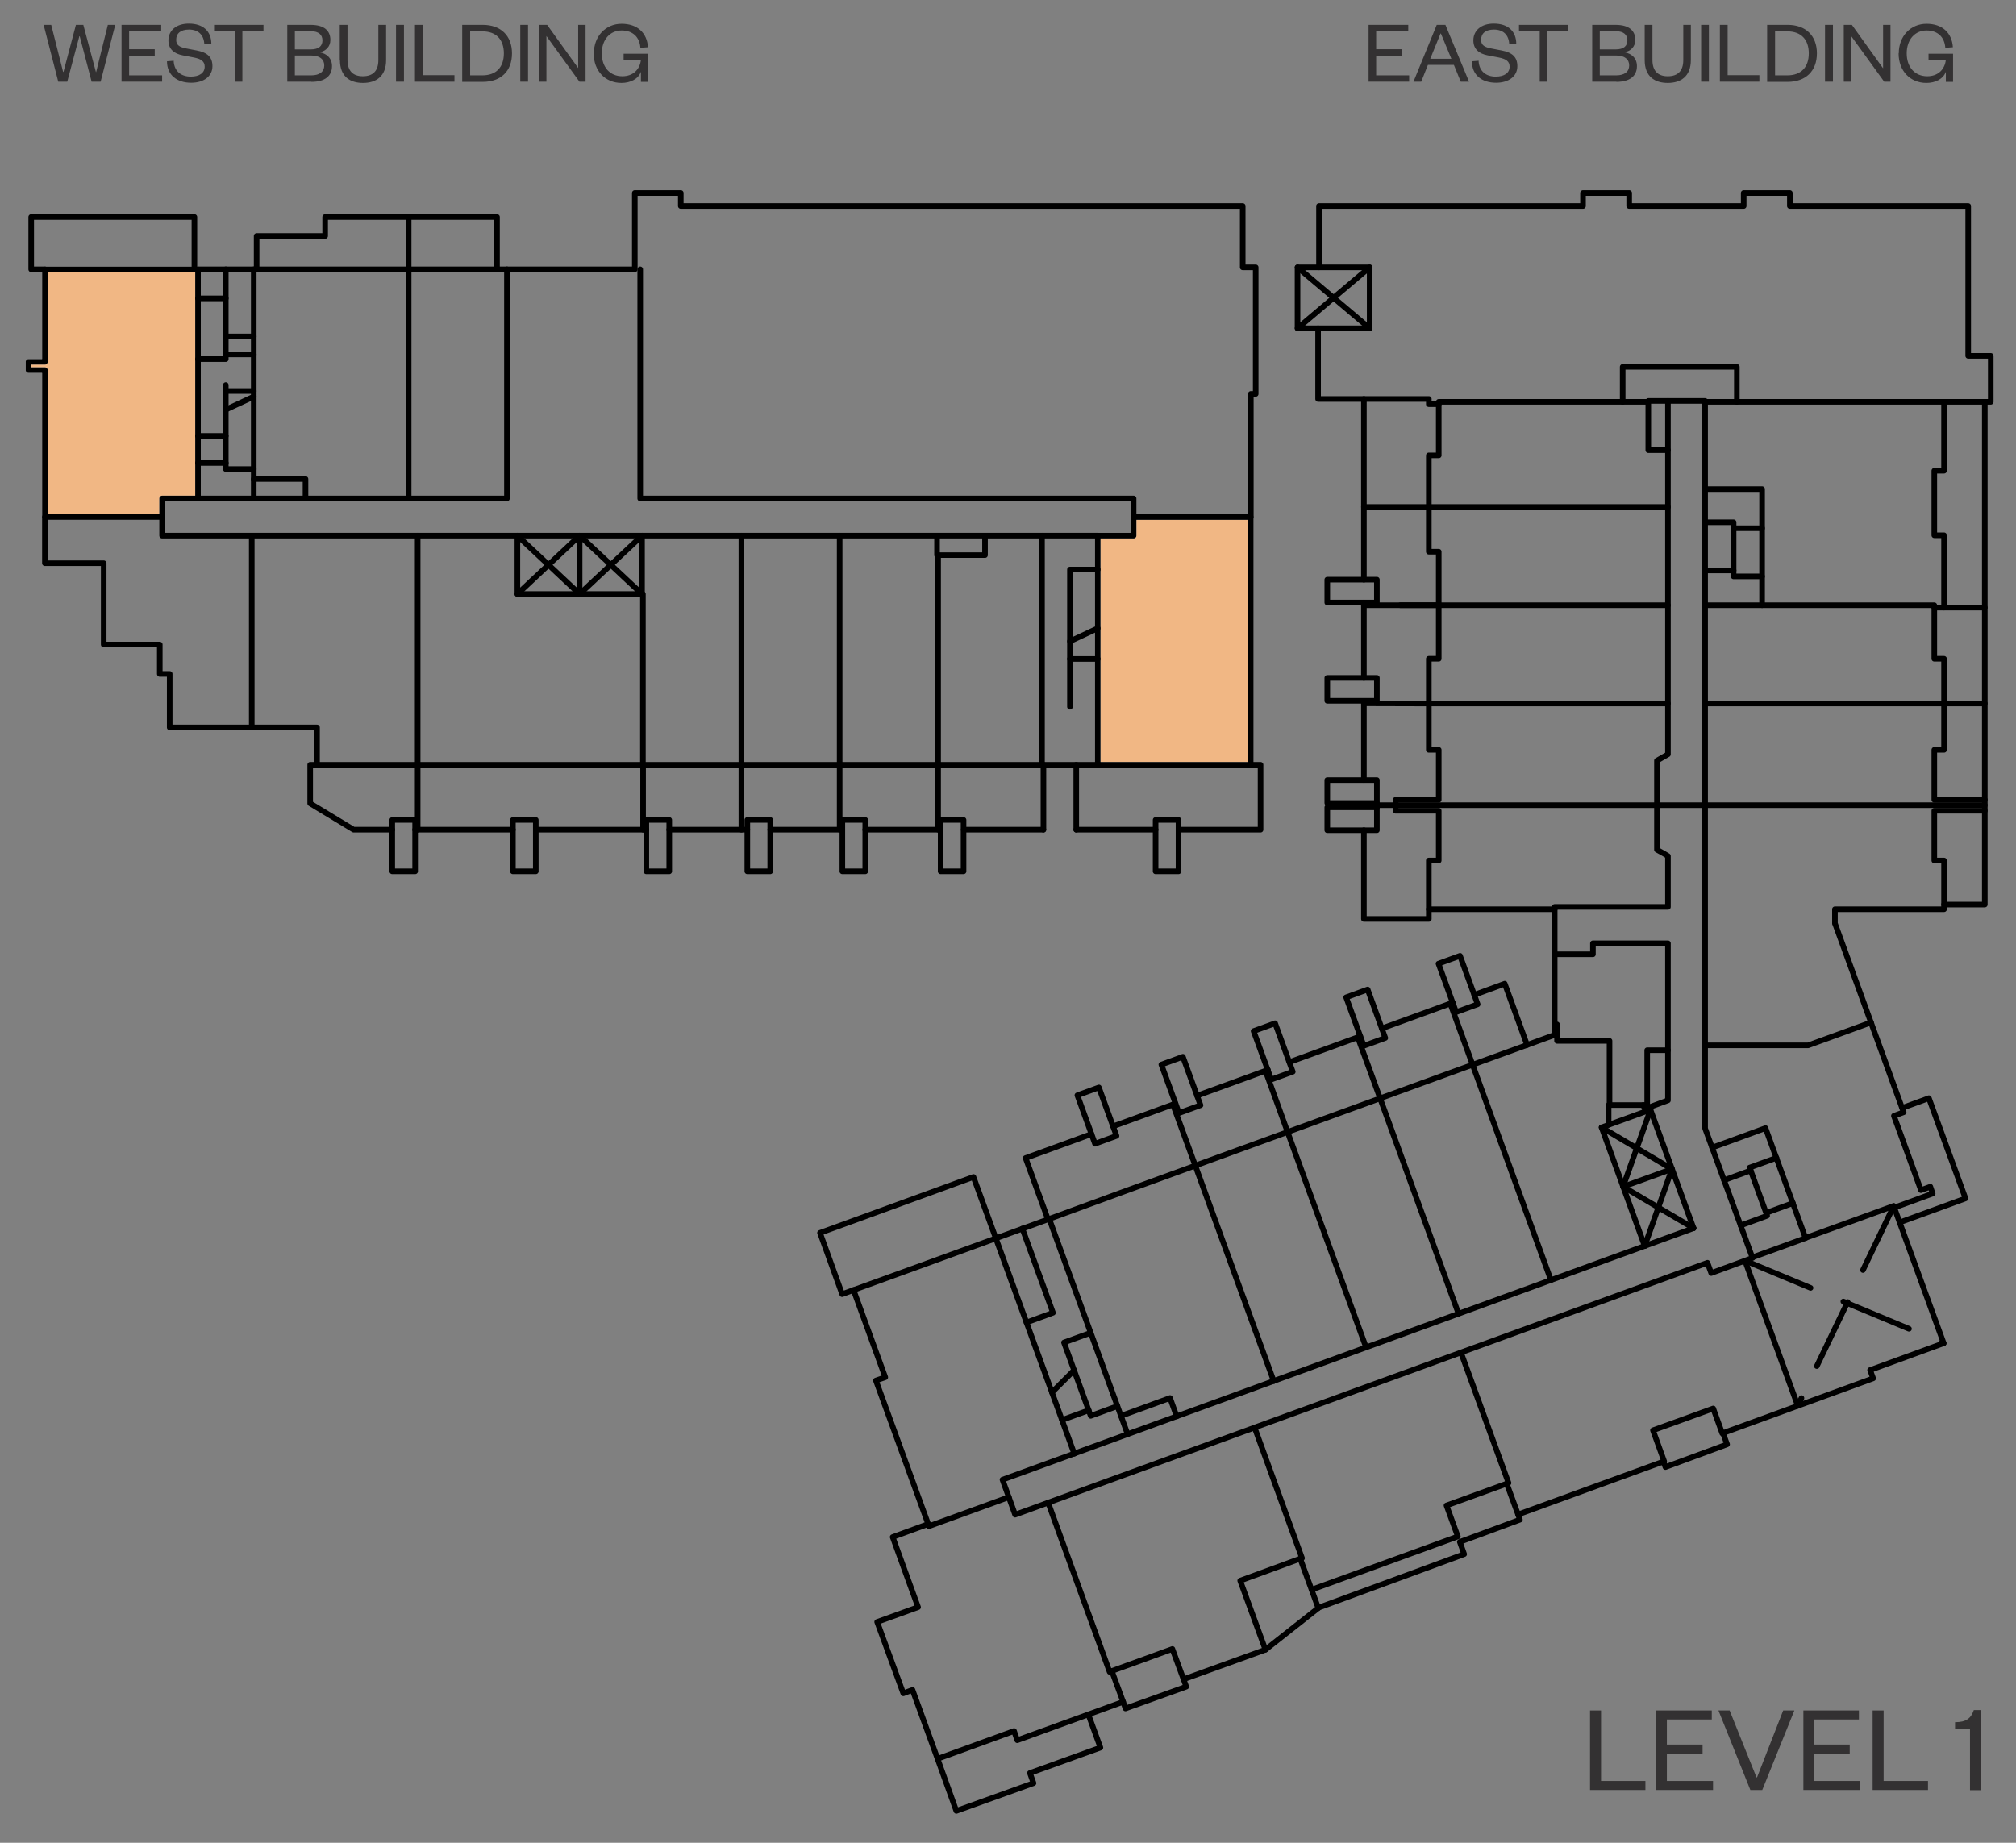<?xml version="1.0" encoding="UTF-8"?><svg id="Layer_1" xmlns="http://www.w3.org/2000/svg" xmlns:xlink="http://www.w3.org/1999/xlink" viewBox="0 0 111.79 102.21"><rect x="0" y="0" width="111.79" height="102.21" fill="#808080" stroke="none"/><defs><style>.cls-1{stroke:#ebebec;}.cls-1,.cls-2,.cls-3{stroke-width:.31px;}.cls-1,.cls-2,.cls-3,.cls-4,.cls-5{fill:none;}.cls-1,.cls-2,.cls-3,.cls-5{stroke-linecap:round;stroke-linejoin:round;}.cls-6{clip-path:url(#clippath-44);}.cls-2,.cls-3,.cls-5{stroke:#000;}.cls-7{fill:#f1b784;fill-rule:evenodd;}.cls-3{stroke-dasharray:0 0 3.94 1.97;}.cls-8{clip-path:url(#clippath);}.cls-9{clip-path:url(#clippath-3);}.cls-10{fill:#333132;}.cls-5{stroke-width:.47px;}</style><clipPath id="clippath"><rect class="cls-4" x="-483.64" y="-648.42" width="612" height="792"/></clipPath><clipPath id="clippath-3"><rect class="cls-4" x="-12.48" y="1.1" width="133.2" height="105"/></clipPath><clipPath id="clippath-44"><rect class="cls-4" x="-483.64" y="-538.2" width="612" height="571.56"/></clipPath></defs><g class="cls-8"><polygon class="cls-7" points="2.49 14.94 6.99 14.94 10.98 14.94 10.98 27.65 8.99 27.65 8.99 28.68 2.49 28.68 2.49 20.53 1.58 20.53 1.58 20.07 2.49 20.07 2.49 14.94"/><polygon class="cls-1" points="2.49 14.94 6.99 14.94 10.98 14.94 10.98 27.65 8.99 27.65 8.99 28.68 2.49 28.68 2.49 20.53 1.58 20.53 1.58 20.07 2.49 20.07 2.49 14.94"/><polygon class="cls-7" points="69.36 31.92 69.36 28.68 62.86 28.68 62.86 29.71 60.87 29.71 60.87 42.42 64.85 42.42 69.36 42.42 69.36 37.28 69.36 31.92"/><polygon class="cls-1" points="69.36 31.92 69.36 28.68 62.86 28.68 62.86 29.71 60.87 29.71 60.87 42.42 64.85 42.42 69.36 42.42 69.36 37.28 69.36 31.92"/><line class="cls-2" x1="32.14" y1="32.95" x2="32.14" y2="29.71"/><polyline class="cls-2" points="35.6 32.95 32.14 29.71 28.69 32.95"/><polyline class="cls-2" points="35.6 29.71 32.14 32.95 28.69 29.71"/><line class="cls-2" x1="90" y1="65.82" x2="92.71" y2="64.84"/><polyline class="cls-2" points="91.2 69.11 92.71 64.84 88.81 62.53"/><polyline class="cls-2" points="93.91 68.12 90 65.82 91.52 61.55"/><line class="cls-3" x1="96.76" y1="69.92" x2="107.78" y2="74.5"/><line class="cls-3" x1="105.01" y1="66.89" x2="99.69" y2="77.97"/><line class="cls-2" x1="75.95" y1="14.83" x2="71.95" y2="18.21"/><line class="cls-2" x1="75.95" y1="18.21" x2="71.95" y2="14.83"/><line class="cls-2" x1="52.02" y1="42.42" x2="52.02" y2="46.02"/><line class="cls-2" x1="41.11" y1="42.42" x2="41.11" y2="46.02"/><line class="cls-2" x1="12.52" y1="25.68" x2="10.98" y2="25.68"/><line class="cls-2" x1="12.52" y1="22.72" x2="14.07" y2="22"/><line class="cls-2" x1="70.17" y1="59.39" x2="71.4" y2="62.79"/><line class="cls-2" x1="80.42" y1="55.66" x2="81.66" y2="59.06"/><line class="cls-2" x1="77.65" y1="33.57" x2="79.78" y2="33.57"/><polyline class="cls-2" points="105.48 61.45 106.96 60.91 108.99 66.47 105.34 67.8"/><line class="cls-2" x1="94.55" y1="44.66" x2="91.88" y2="44.66"/><line class="cls-2" x1="97.08" y1="64.92" x2="95.6" y2="65.46"/><polyline class="cls-2" points="98.51 64.22 97.02 64.76 97.99 67.43 96.52 67.97"/><line class="cls-2" x1="97.94" y1="67.27" x2="99.42" y2="66.73"/><polyline class="cls-2" points="60.35 73.97 59 74.46 60.48 78.53 61.96 77.99"/><line class="cls-2" x1="58.89" y1="78.76" x2="60.37" y2="78.22"/><line class="cls-2" x1="59.56" y1="76" x2="58.33" y2="77.23"/><polyline class="cls-2" points="97.71 31.97 96.13 31.97 96.13 28.97 94.55 28.97"/><line class="cls-2" x1="97.71" y1="29.3" x2="96.13" y2="29.3"/><line class="cls-2" x1="94.55" y1="31.64" x2="96.13" y2="31.64"/><polyline class="cls-2" points="47.33 71.55 46.7 71.78 45.47 68.38 53.98 65.28 55.22 68.68"/><polyline class="cls-2" points="58.11 67.63 56.87 64.23 60.52 62.9"/><line class="cls-2" x1="61.72" y1="62.47" x2="65.18" y2="61.21"/><rect class="cls-2" x="60.19" y="60.44" width="1.27" height="2.86" transform="translate(-17.49 24.54) rotate(-20)"/><rect class="cls-2" x="64.85" y="58.74" width="1.27" height="2.86" transform="translate(-16.63 26.03) rotate(-20)"/><rect class="cls-2" x="69.97" y="56.88" width="1.27" height="2.86" transform="translate(-15.69 27.67) rotate(-20)"/><rect class="cls-2" x="75.1" y="55.01" width="1.27" height="2.86" transform="translate(-14.74 29.31) rotate(-20)"/><rect class="cls-2" x="80.22" y="53.14" width="1.27" height="2.86" transform="translate(-13.79 30.95) rotate(-20)"/><line class="cls-2" x1="66.38" y1="60.77" x2="70.31" y2="59.34"/><line class="cls-2" x1="71.5" y1="58.91" x2="75.43" y2="57.48"/><line class="cls-2" x1="76.63" y1="57.04" x2="80.56" y2="55.61"/><polyline class="cls-2" points="81.75 55.18 83.44 54.56 84.68 57.96"/><line class="cls-2" x1="75.29" y1="57.53" x2="76.53" y2="60.92"/><line class="cls-2" x1="65.04" y1="61.26" x2="66.28" y2="64.65"/><rect class="cls-2" x="73.6" y="44.78" width="2.75" height="1.27"/><rect class="cls-2" x="73.6" y="43.27" width="2.75" height="1.27"/><line class="cls-2" x1="76.35" y1="44.55" x2="76.35" y2="44.78"/><line class="cls-2" x1="77.39" y1="44.66" x2="76.35" y2="44.66"/><polyline class="cls-2" points="75.63 46.05 75.63 50.97 79.23 50.97 79.23 50.43"/><rect class="cls-2" x="73.6" y="37.6" width="2.75" height="1.27"/><rect class="cls-2" x="73.6" y="32.15" width="2.75" height="1.27"/><line class="cls-2" x1="75.63" y1="22.13" x2="75.63" y2="32.15"/><line class="cls-2" x1="75.63" y1="33.42" x2="75.63" y2="37.6"/><line class="cls-2" x1="75.63" y1="38.88" x2="75.63" y2="43.27"/><line class="cls-2" x1="79.23" y1="39.02" x2="75.63" y2="39.01"/><line class="cls-2" x1="79.78" y1="33.57" x2="75.63" y2="33.57"/><line class="cls-2" x1="79.23" y1="28.12" x2="75.63" y2="28.12"/><line class="cls-2" x1="110.06" y1="22.29" x2="110.06" y2="44.36"/><line class="cls-2" x1="107.8" y1="39.02" x2="110.06" y2="39.02"/><line class="cls-2" x1="107.8" y1="33.7" x2="110.06" y2="33.7"/><polyline class="cls-2" points="110.06 44.97 110.06 50.17 107.8 50.17"/><rect class="cls-2" x="64.08" y="45.48" width="1.27" height="2.85"/><rect class="cls-2" x="52.16" y="45.48" width="1.27" height="2.85"/><rect class="cls-2" x="46.71" y="45.48" width="1.27" height="2.85"/><rect class="cls-2" x="41.44" y="45.48" width="1.27" height="2.85"/><rect class="cls-2" x="35.84" y="45.48" width="1.27" height="2.85"/><rect class="cls-2" x="28.44" y="45.48" width="1.27" height="2.85"/><rect class="cls-2" x="21.75" y="45.48" width="1.27" height="2.85"/><polyline class="cls-2" points="69.36 42.42 69.9 42.42 69.9 46.02 65.35 46.02"/><line class="cls-2" x1="64.08" y1="46.02" x2="59.68" y2="46.02"/><line class="cls-2" x1="57.86" y1="46.02" x2="53.44" y2="46.02"/><line class="cls-2" x1="52.16" y1="46.02" x2="47.98" y2="46.02"/><line class="cls-2" x1="46.71" y1="46.02" x2="42.71" y2="46.02"/><line class="cls-2" x1="41.44" y1="46.02" x2="37.11" y2="46.02"/><line class="cls-2" x1="35.84" y1="46.02" x2="29.71" y2="46.02"/><line class="cls-2" x1="28.44" y1="46.02" x2="23.02" y2="46.02"/><polyline class="cls-2" points="21.75 46.02 19.61 46.02 17.2 44.56 17.2 42.42 17.58 42.42"/><line class="cls-2" x1="46.56" y1="42.42" x2="46.56" y2="46.02"/><line class="cls-2" x1="35.66" y1="42.42" x2="35.66" y2="46.02"/><line class="cls-2" x1="23.16" y1="42.42" x2="23.16" y2="46.02"/><line class="cls-2" x1="59.68" y1="42.42" x2="59.68" y2="46.02"/><line class="cls-2" x1="57.86" y1="42.42" x2="57.86" y2="46.02"/><polyline class="cls-2" points="2.49 14.94 1.73 14.94 1.73 12.04 10.78 12.04 10.78 14.94"/><polyline class="cls-2" points="27.56 14.94 27.56 12.04 18.03 12.04 18.03 13.09 14.23 13.09 14.23 14.94"/><line class="cls-2" x1="22.66" y1="14.94" x2="22.66" y2="12.04"/><line class="cls-2" x1="12.52" y1="24.18" x2="10.98" y2="24.18"/><line class="cls-2" x1="12.52" y1="16.55" x2="10.98" y2="16.55"/><line class="cls-2" x1="12.52" y1="18.66" x2="14.07" y2="18.66"/><line class="cls-2" x1="12.52" y1="19.66" x2="14.07" y2="19.66"/><line class="cls-2" x1="12.52" y1="21.69" x2="14.07" y2="21.69"/><line class="cls-2" x1="59.33" y1="35.57" x2="60.87" y2="34.85"/><line class="cls-2" x1="59.33" y1="36.55" x2="60.87" y2="36.55"/><polyline class="cls-2" points="65.63 93.14 65.78 93.55 62.41 94.76 62.28 94.39"/><polyline class="cls-2" points="51.99 97.55 53.03 100.44 57.31 98.9 57.11 98.34 61.02 96.93 60.35 95.09"/><polyline class="cls-2" points="70.17 91.5 73.14 89.16 81.19 86.2 80.95 85.52 84.28 84.29 84.18 84"/><polyline class="cls-2" points="95.54 79.48 95.77 80.11 92.35 81.37 92.24 81.07"/><line class="cls-2" x1="73.1" y1="89.19" x2="72.73" y2="88.17"/><polygon class="cls-2" points="1.58 20.53 1.58 20.07 2.49 20.07 2.49 14.94 6.99 14.94 14.58 14.94 18.39 14.94 25.11 14.94 31.05 14.94 35.2 14.94 35.2 10.71 37.75 10.71 37.75 11.43 68.91 11.43 68.91 14.83 69.63 14.83 69.63 21.85 69.36 21.85 69.36 31.92 69.36 37.28 69.36 42.42 64.85 42.42 56.95 42.42 49.06 42.42 44.11 42.42 38.17 42.42 31.65 42.42 27.22 42.42 20.68 42.42 17.58 42.42 17.58 40.35 14.09 40.35 9.41 40.35 9.41 37.38 8.86 37.38 8.86 35.75 5.75 35.75 5.75 31.24 2.49 31.24 2.49 20.53 1.58 20.53"/><polyline class="cls-2" points="35.5 14.94 35.5 27.65 62.86 27.65 62.86 29.71 8.99 29.71 8.99 27.65 28.11 27.65 28.11 14.94"/><line class="cls-2" x1="8.99" y1="28.68" x2="2.49" y2="28.68"/><line class="cls-2" x1="13.96" y1="29.71" x2="13.96" y2="40.35"/><line class="cls-2" x1="23.16" y1="29.71" x2="23.16" y2="42.42"/><polyline class="cls-2" points="28.69 29.71 28.69 32.95 35.6 32.95 35.6 29.71"/><polyline class="cls-2" points="35.65 42.42 35.65 32.95 35.6 32.95"/><line class="cls-2" x1="41.11" y1="42.42" x2="41.11" y2="29.71"/><line class="cls-2" x1="46.56" y1="42.42" x2="46.56" y2="29.71"/><line class="cls-2" x1="52.02" y1="42.42" x2="52.02" y2="30.79"/><polyline class="cls-2" points="51.96 29.79 51.96 30.79 54.62 30.79 54.62 29.71"/><line class="cls-2" x1="57.78" y1="29.71" x2="57.78" y2="42.42"/><line class="cls-2" x1="60.87" y1="42.42" x2="60.87" y2="29.71"/><line class="cls-2" x1="69.36" y1="28.68" x2="62.86" y2="28.68"/><line class="cls-2" x1="22.66" y1="27.65" x2="22.66" y2="14.94"/><line class="cls-2" x1="10.98" y1="27.65" x2="10.98" y2="14.94"/><line class="cls-2" x1="14.07" y1="14.94" x2="14.07" y2="27.65"/><polyline class="cls-2" points="16.94 27.65 16.94 26.57 14.07 26.57"/><polyline class="cls-2" points="14.07 26.02 12.52 26.02 12.52 21.36"/><polygon class="cls-2" points="86.21 57.4 86.21 50.43 79.23 50.43 79.23 47.73 79.78 47.73 79.78 44.97 77.39 44.97 77.39 44.36 79.78 44.36 79.78 41.59 79.23 41.59 79.23 36.54 79.78 36.54 79.78 30.6 79.23 30.6 79.23 25.26 79.78 25.26 79.78 22.42 79.23 22.42 79.23 22.13 73.09 22.13 73.09 18.21 71.95 18.21 71.95 14.83 73.14 14.83 73.14 11.43 87.78 11.43 87.78 10.71 90.34 10.71 90.34 11.43 96.69 11.43 96.69 10.71 99.25 10.71 99.25 11.43 109.14 11.43 109.14 19.74 110.39 19.74 110.39 22.29 107.8 22.29 107.8 26.11 107.26 26.11 107.26 29.69 107.8 29.69 107.8 33.7 107.26 33.7 107.26 36.54 107.8 36.54 107.8 41.59 107.26 41.59 107.26 44.36 110.06 44.36 110.06 44.97 107.26 44.97 107.26 47.73 107.8 47.73 107.8 50.43 101.75 50.43 101.75 51.23 101.76 51.24 105.56 61.69 105.02 61.89 106.52 66.01 107.04 65.82 107.17 66.2 105.04 66.98 107.78 74.5 103.7 75.99 103.87 76.45 95.5 79.5 95 78.12 91.66 79.33 92.28 81.05 84.18 84 83.55 82.29 80.21 83.5 80.84 85.22 72.73 88.17 72.1 86.45 68.77 87.67 70.17 91.5 65.63 93.14 65.01 91.46 61.65 92.68 62.28 94.39 56.41 96.52 56.23 96.01 51.99 97.55 50.6 93.73 50.09 93.92 48.64 89.96 50.91 89.14 49.5 85.25 51.47 84.53 48.57 76.57 49.09 76.39 47.33 71.55 51.44 70.06 58.69 67.42 62.27 66.11 68.61 63.8 74.19 61.77 78.86 60.07 86.21 57.4"/><polyline class="cls-2" points="93.91 68.12 91.52 61.55 88.81 62.53 91.2 69.11"/><polyline class="cls-2" points="89.2 62.39 89.2 61.29 91.12 61.29 91.25 61.64"/><polyline class="cls-2" points="91.52 61.55 91.46 61.41 92.49 61.03 92.49 52.32 88.33 52.32 88.33 52.93 86.21 52.93"/><polyline class="cls-2" points="92.49 58.25 91.34 58.25 91.34 61.29 91.12 61.29"/><polyline class="cls-2" points="92.49 22.24 91.4 22.24 91.4 24.97 92.49 24.97"/><polyline class="cls-2" points="94.55 27.13 97.71 27.13 97.71 33.57 94.55 33.57"/><polyline class="cls-2" points="94.94 63.65 97.9 62.57 100.12 68.67 97.17 69.74"/><line class="cls-2" x1="58.18" y1="67.6" x2="62.53" y2="79.55"/><polyline class="cls-2" points="65.25 78.56 64.88 77.54 62.16 78.53"/><line class="cls-2" x1="94.55" y1="22.29" x2="107.8" y2="22.29"/><polyline class="cls-2" points="107.26 33.7 107.26 33.57 97.71 33.57"/><line class="cls-2" x1="107.8" y1="39.02" x2="94.55" y2="39.02"/><line class="cls-2" x1="94.55" y1="44.66" x2="110.06" y2="44.66"/><line class="cls-2" x1="77.39" y1="44.66" x2="91.88" y2="44.66"/><polyline class="cls-2" points="94.55 57.98 100.26 57.98 103.75 56.71"/><polyline class="cls-2" points="105.04 66.98 105 66.89 100.12 68.66"/><line class="cls-2" x1="99.69" y1="77.97" x2="96.76" y2="69.92"/><polyline class="cls-2" points="83.55 82.28 83.65 82.25 81.01 75.01"/><polyline class="cls-2" points="61.66 92.68 61.53 92.73 58.12 83.34"/><polyline class="cls-2" points="51.47 84.53 51.51 84.65 55.94 83.04"/><line class="cls-2" x1="55.22" y1="68.68" x2="59.57" y2="80.63"/><line class="cls-2" x1="66.28" y1="64.65" x2="70.63" y2="76.6"/><line class="cls-2" x1="71.4" y1="62.79" x2="75.75" y2="74.73"/><line class="cls-2" x1="76.53" y1="60.92" x2="80.88" y2="72.87"/><line class="cls-2" x1="81.66" y1="59.06" x2="86" y2="71"/><polyline class="cls-2" points="86.21 56.82 86.34 56.82 86.34 57.73 89.25 57.73 89.25 61.29"/><line class="cls-2" x1="79.23" y1="39.02" x2="92.49" y2="39.02"/><line class="cls-2" x1="79.78" y1="33.57" x2="92.49" y2="33.57"/><line class="cls-2" x1="79.23" y1="28.12" x2="92.49" y2="28.12"/><polyline class="cls-2" points="79.78 22.42 79.78 22.29 91.4 22.29"/><polyline class="cls-2" points="56.92 73.35 58.39 72.81 56.69 68.14"/><polyline class="cls-2" points="93.91 68.12 55.59 82.07 56.29 84.01 94.68 70.04 94.89 70.61 97.18 69.77 94.55 62.59 94.55 22.24 92.49 22.24 92.49 41.84 91.88 42.19 91.88 47.13 92.24 47.33 92.49 47.48 92.49 50.3 86.21 50.3 86.21 50.43"/><polyline class="cls-2" points="73.14 14.83 75.95 14.83 75.95 18.21 73.09 18.21"/><polyline class="cls-2" points="10.98 19.92 12.52 19.92 12.52 14.94"/><polyline class="cls-2" points="59.33 39.2 59.33 31.59 60.87 31.59"/><polyline class="cls-2" points="96.31 22.29 96.31 20.35 89.98 20.35 89.98 22.29"/><polyline class="cls-2" points="72.1 86.45 72.2 86.42 69.57 79.18"/><g class="cls-9"><rect class="cls-2" x="-168.19" y="-437.59" width="450.14" height="582.54"/></g><g><path class="cls-10" d="M88.78,94.87v3.91h2.46v.5h-3.07v-4.41h.61Z"/><path class="cls-10" d="M94.99,99.28h-3.15v-4.41h3.08v.5h-2.49v1.39h1.98v.5h-1.98v1.52h2.56v.5Z"/><path class="cls-10" d="M97.06,99.28l-1.77-4.41h.62l1.49,3.71h.03l1.45-3.71h.62l-1.78,4.41h-.66Z"/><path class="cls-10" d="M103.15,99.28h-3.15v-4.41h3.08v.5h-2.49v1.39h1.98v.5h-1.98v1.52h2.56v.5Z"/><path class="cls-10" d="M104.45,94.87v3.91h2.46v.5h-3.07v-4.41h.61Z"/><path class="cls-10" d="M108.41,95.52c.62,0,.88-.21,1.04-.67h.4v4.44h-.61v-3.38h-.83v-.39Z"/></g><g class="cls-6"><rect class="cls-5" x="-514.74" y="-617.31" width="678.3" height="877.8"/></g><g><path class="cls-10" d="M5.31,4h.02l.65-2.62h.41l-.81,3.15h-.5l-.66-2.52h-.02l-.67,2.52h-.5l-.81-3.15h.42l.66,2.61h.02l.69-2.61h.41l.7,2.62Z"/><path class="cls-10" d="M8.99,4.53h-2.25V1.38h2.2v.36h-1.78v.99h1.42v.36h-1.42v1.09h1.83v.36Z"/><path class="cls-10" d="M9.63,3.38c.03,.58,.42,.87,.95,.87,.47,0,.77-.2,.77-.55,0-.29-.19-.43-.6-.51l-.62-.12c-.47-.09-.79-.34-.79-.83,0-.55,.44-.93,1.13-.93,.79,0,1.25,.42,1.25,1.13l-.39,.02c-.02-.52-.33-.82-.85-.82-.46,0-.71,.21-.71,.57,0,.31,.21,.41,.57,.48l.57,.11c.58,.11,.87,.36,.87,.87,0,.58-.5,.92-1.18,.92-.78,0-1.34-.42-1.34-1.19l.39-.03Z"/><path class="cls-10" d="M13.02,4.53V1.74h-1.15v-.36h2.74v.36h-1.17v2.79h-.43Z"/><path class="cls-10" d="M17.27,4.53h-1.34V1.38h1.29c.78,0,1.1,.34,1.1,.84,0,.37-.26,.62-.6,.68,.39,.07,.69,.32,.69,.77,0,.55-.4,.87-1.14,.87Zm-.92-1.79h.88c.46,0,.65-.2,.65-.5s-.2-.51-.65-.51h-.88v1.01Zm0,.34v1.1h.91c.47,0,.72-.21,.72-.55s-.25-.55-.72-.55h-.91Z"/><path class="cls-10" d="M18.84,3.33V1.38h.43v1.95c0,.6,.3,.9,.85,.9s.86-.29,.86-.89V1.38h.43v1.95c0,.92-.57,1.27-1.28,1.27s-1.28-.34-1.28-1.27Z"/><path class="cls-10" d="M22.4,1.38v3.15h-.44V1.38h.44Z"/><path class="cls-10" d="M23.44,1.38v2.79h1.76v.36h-2.19V1.38h.44Z"/><path class="cls-10" d="M25.63,1.38h1.14c.99,0,1.62,.59,1.62,1.58s-.62,1.58-1.62,1.58h-1.14V1.38Zm1.12,2.8c.77,0,1.19-.46,1.19-1.22s-.42-1.22-1.19-1.22h-.68v2.44h.68Z"/><path class="cls-10" d="M29.28,1.38v3.15h-.43V1.38h.43Z"/><path class="cls-10" d="M32.06,3.79V1.38h.41v3.15h-.34l-1.83-2.53v2.53h-.41V1.38h.45l1.73,2.41Z"/><path class="cls-10" d="M32.93,2.96c0-.97,.67-1.64,1.54-1.64s1.41,.5,1.46,1.3l-.42,.03c-.04-.58-.41-.96-1.04-.96s-1.1,.49-1.1,1.27,.46,1.27,1.14,1.27c.59,0,.97-.37,1.03-.91h-.96v-.34h1.36v1.56h-.4v-.56c-.14,.4-.58,.62-1.08,.62-.89,0-1.54-.66-1.54-1.64Z"/></g><g><path class="cls-10" d="M78.14,4.53h-2.25V1.38h2.2v.36h-1.78v.99h1.42v.36h-1.42v1.09h1.83v.36Z"/><path class="cls-10" d="M80.15,1.38l1.31,3.15h-.46l-.38-.93h-1.44l-.37,.93h-.43l1.29-3.15h.47Zm-.83,1.88h1.16l-.58-1.4h-.02l-.57,1.4Z"/><path class="cls-10" d="M81.99,3.38c.03,.58,.42,.87,.95,.87,.47,0,.77-.2,.77-.55,0-.29-.19-.43-.6-.51l-.62-.12c-.47-.09-.79-.34-.79-.83,0-.55,.44-.93,1.13-.93,.79,0,1.25,.42,1.25,1.13l-.39,.02c-.02-.52-.33-.82-.85-.82-.46,0-.71,.21-.71,.57,0,.31,.21,.41,.57,.48l.57,.11c.58,.11,.87,.36,.87,.87,0,.58-.5,.92-1.18,.92-.78,0-1.34-.42-1.34-1.19l.39-.03Z"/><path class="cls-10" d="M85.38,4.53V1.74h-1.15v-.36h2.74v.36h-1.17v2.79h-.43Z"/><path class="cls-10" d="M89.63,4.53h-1.34V1.38h1.29c.78,0,1.1,.34,1.1,.84,0,.37-.26,.62-.6,.68,.39,.07,.69,.32,.69,.77,0,.55-.4,.87-1.14,.87Zm-.92-1.79h.88c.46,0,.65-.2,.65-.5s-.19-.51-.65-.51h-.88v1.01Zm0,.34v1.1h.91c.47,0,.72-.21,.72-.55s-.25-.55-.72-.55h-.91Z"/><path class="cls-10" d="M91.2,3.33V1.38h.43v1.95c0,.6,.3,.9,.85,.9s.86-.29,.86-.89V1.38h.42v1.95c0,.92-.57,1.27-1.28,1.27s-1.28-.34-1.28-1.27Z"/><path class="cls-10" d="M94.76,1.38v3.15h-.43V1.38h.43Z"/><path class="cls-10" d="M95.8,1.38v2.79h1.76v.36h-2.19V1.38h.43Z"/><path class="cls-10" d="M97.99,1.38h1.14c.99,0,1.62,.59,1.62,1.58s-.63,1.58-1.62,1.58h-1.14V1.38Zm1.12,2.8c.77,0,1.19-.46,1.19-1.22s-.42-1.22-1.19-1.22h-.68v2.44h.68Z"/><path class="cls-10" d="M101.64,1.38v3.15h-.44V1.38h.44Z"/><path class="cls-10" d="M104.42,3.79V1.38h.41v3.15h-.35l-1.83-2.53v2.53h-.41V1.38h.45l1.73,2.41Z"/><path class="cls-10" d="M105.29,2.96c0-.97,.67-1.64,1.54-1.64s1.41,.5,1.46,1.3l-.42,.03c-.04-.58-.41-.96-1.04-.96s-1.1,.49-1.1,1.27,.46,1.27,1.14,1.27c.59,0,.97-.37,1.03-.91h-.96v-.34h1.36v1.56h-.4v-.56c-.14,.4-.58,.62-1.08,.62-.89,0-1.54-.66-1.54-1.64Z"/></g></g></svg>